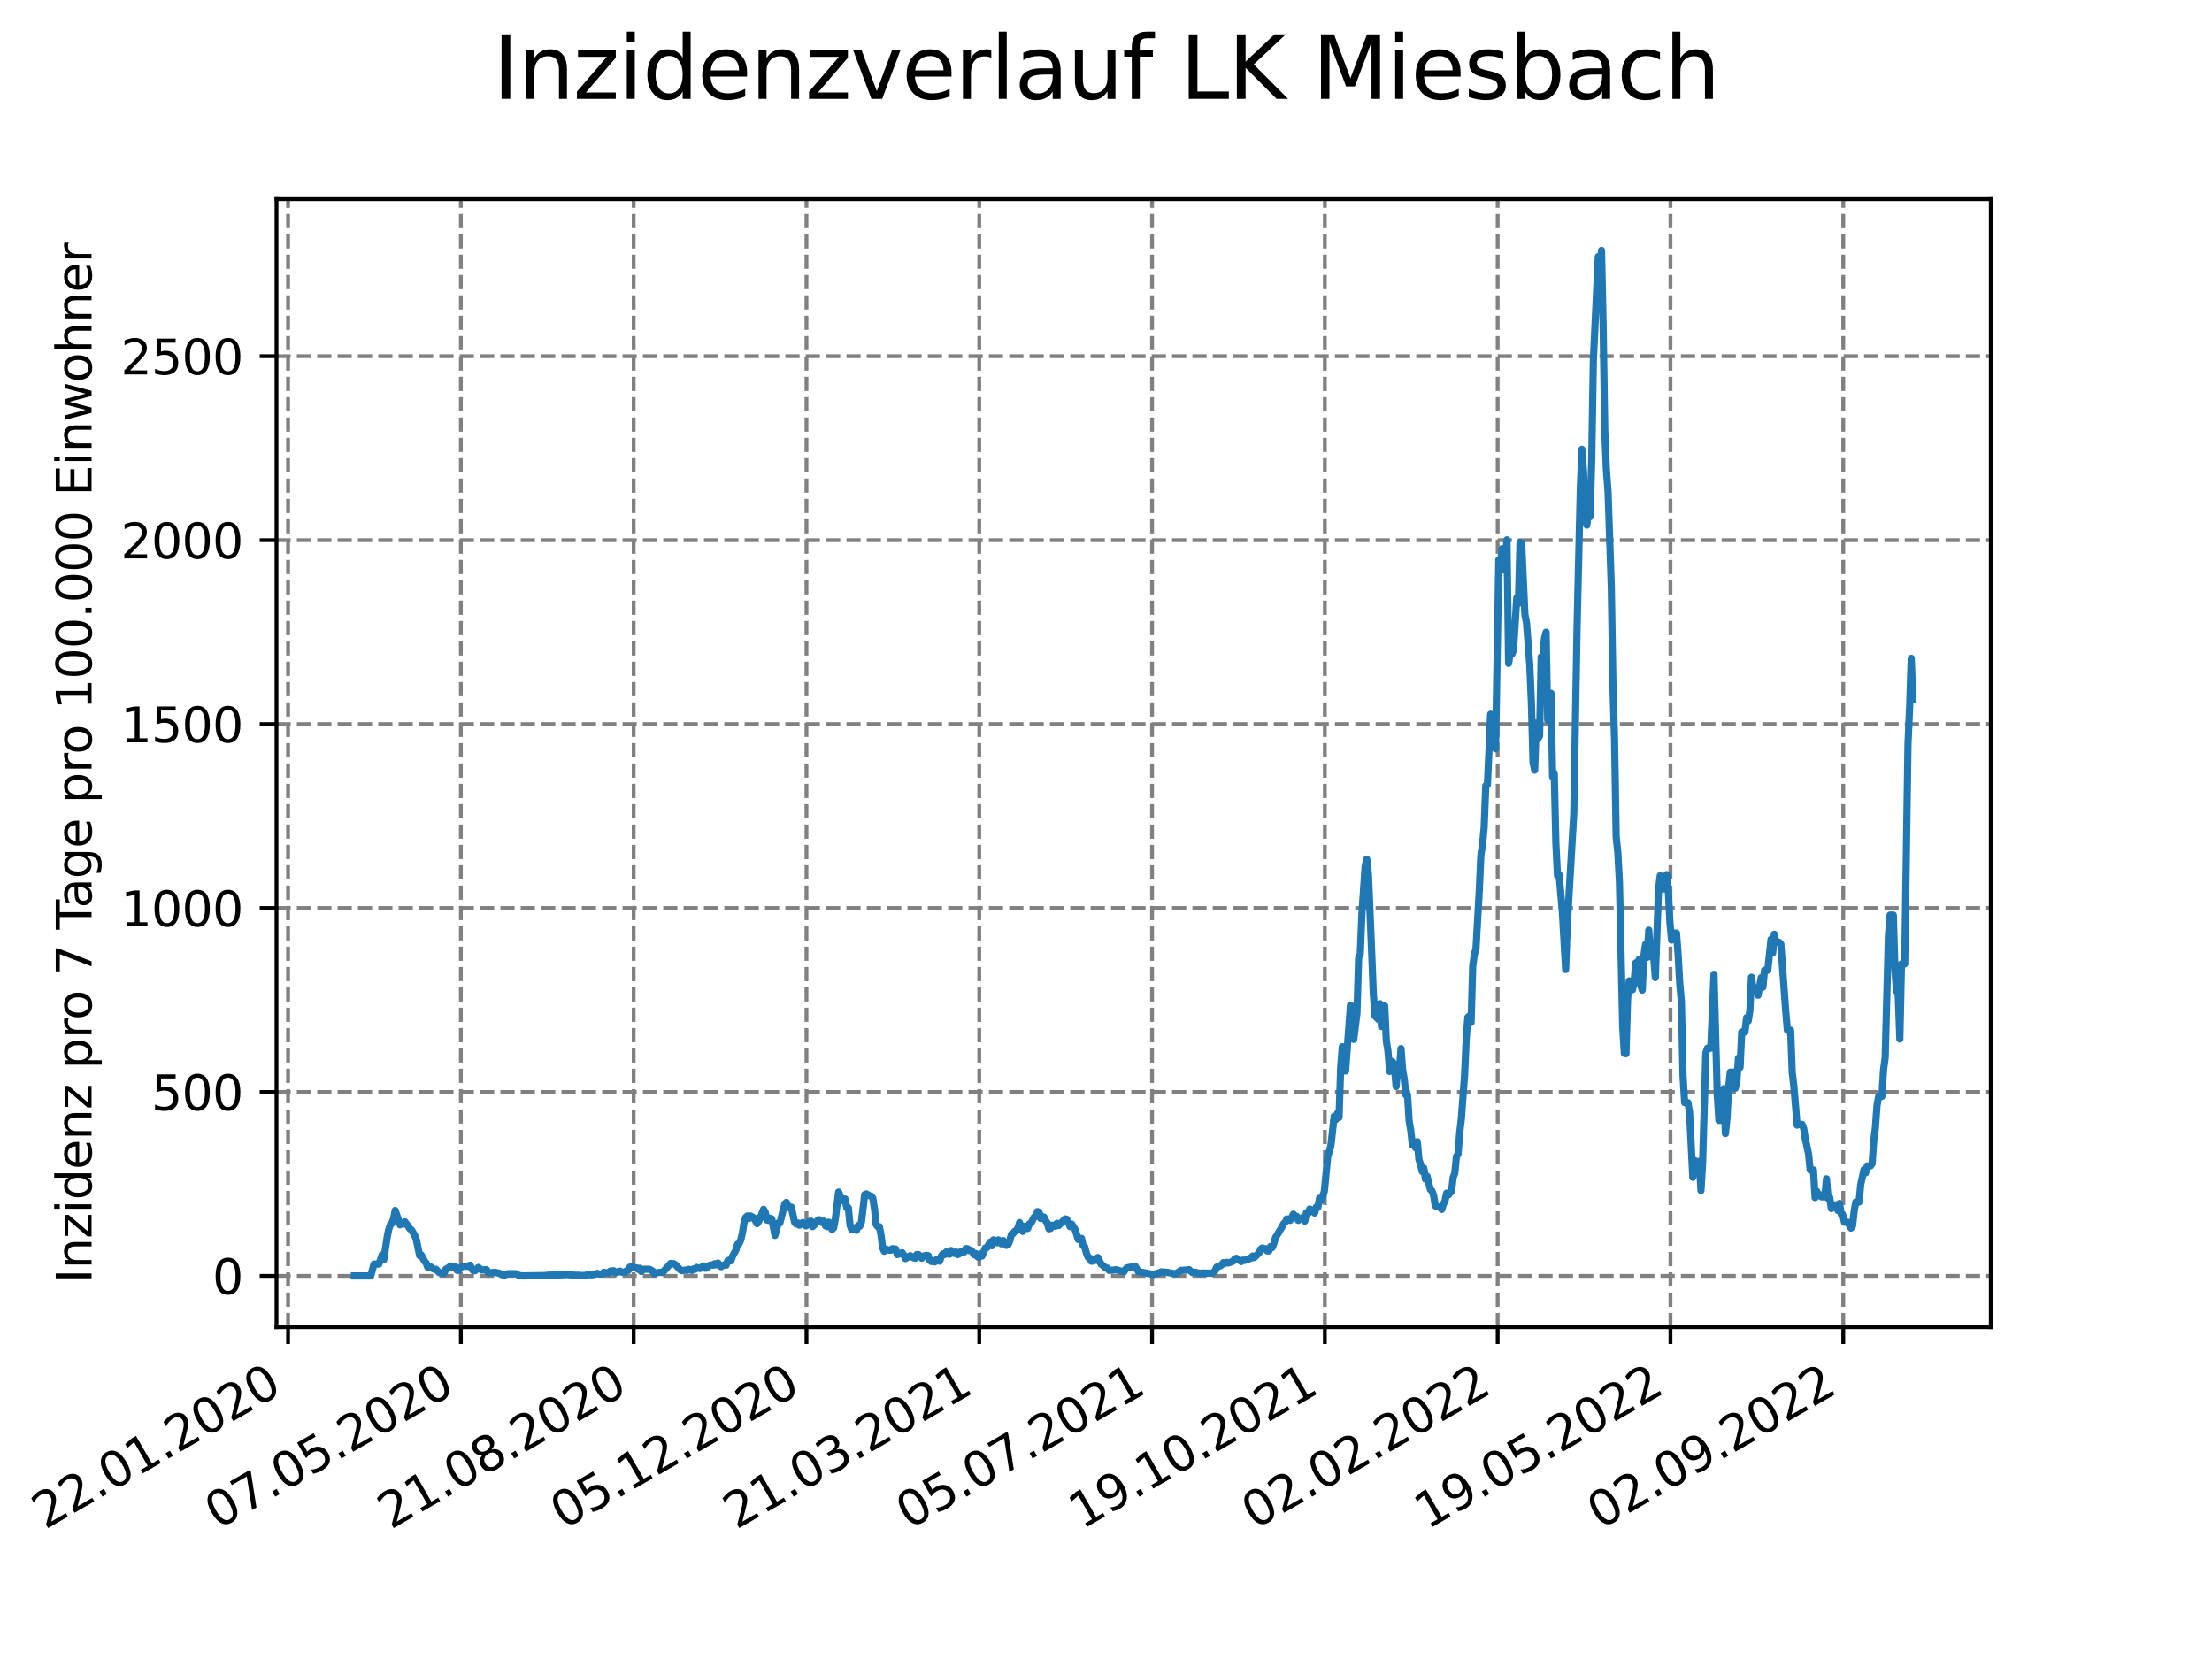 <?xml version="1.0" encoding="utf-8" standalone="no"?>
<!DOCTYPE svg PUBLIC "-//W3C//DTD SVG 1.1//EN"
  "http://www.w3.org/Graphics/SVG/1.1/DTD/svg11.dtd">
<svg xmlns:xlink="http://www.w3.org/1999/xlink" width="460.8pt" height="345.6pt" viewBox="0 0 460.8 345.6" xmlns="http://www.w3.org/2000/svg" version="1.1">
 <defs>
  <style type="text/css">*{stroke-linejoin: round; stroke-linecap: butt}</style>
 </defs>
 <g id="figure_1">
  <g id="patch_1">
   <path d="M 0 345.6 
L 460.8 345.6 
L 460.8 0 
L 0 0 
z
" style="fill: #ffffff"/>
  </g>
  <g id="axes_1">
   <g id="patch_2">
    <path d="M 57.6 276.48 
L 414.72 276.48 
L 414.72 41.472 
L 57.6 41.472 
z
" style="fill: #ffffff"/>
   </g>
   <g id="matplotlib.axis_1">
    <g id="xtick_1">
     <g id="line2d_1">
      <path d="M 60.008 276.48 
L 60.008 41.472 
" clip-path="url(#p2bbc68142f)" style="fill: none; stroke-dasharray: 2.96,1.28; stroke-dashoffset: 0; stroke: #808080; stroke-width: 0.8"/>
     </g>
     <g id="line2d_2">
      <defs>
       <path id="me12a184db9" d="M 0 0 
L 0 3.5 
" style="stroke: #000000; stroke-width: 0.8"/>
      </defs>
      <g>
       <use xlink:href="#me12a184db9" x="60.008" y="276.48" style="stroke: #000000; stroke-width: 0.8"/>
      </g>
     </g>
     <g id="text_1">
      <!-- 22.01.2020 -->
      <g transform="translate(9.383 318.689) rotate(-30) scale(0.1 -0.1)">
       <defs>
        <path id="DejaVuSans-32" d="M 1228 531 
L 3431 531 
L 3431 0 
L 469 0 
L 469 531 
Q 828 903 1448 1529 
Q 2069 2156 2228 2338 
Q 2531 2678 2651 2914 
Q 2772 3150 2772 3378 
Q 2772 3750 2511 3984 
Q 2250 4219 1831 4219 
Q 1534 4219 1204 4116 
Q 875 4013 500 3803 
L 500 4441 
Q 881 4594 1212 4672 
Q 1544 4750 1819 4750 
Q 2544 4750 2975 4387 
Q 3406 4025 3406 3419 
Q 3406 3131 3298 2873 
Q 3191 2616 2906 2266 
Q 2828 2175 2409 1742 
Q 1991 1309 1228 531 
z
" transform="scale(0.016)"/>
        <path id="DejaVuSans-2e" d="M 684 794 
L 1344 794 
L 1344 0 
L 684 0 
L 684 794 
z
" transform="scale(0.016)"/>
        <path id="DejaVuSans-30" d="M 2034 4250 
Q 1547 4250 1301 3770 
Q 1056 3291 1056 2328 
Q 1056 1369 1301 889 
Q 1547 409 2034 409 
Q 2525 409 2770 889 
Q 3016 1369 3016 2328 
Q 3016 3291 2770 3770 
Q 2525 4250 2034 4250 
z
M 2034 4750 
Q 2819 4750 3233 4129 
Q 3647 3509 3647 2328 
Q 3647 1150 3233 529 
Q 2819 -91 2034 -91 
Q 1250 -91 836 529 
Q 422 1150 422 2328 
Q 422 3509 836 4129 
Q 1250 4750 2034 4750 
z
" transform="scale(0.016)"/>
        <path id="DejaVuSans-31" d="M 794 531 
L 1825 531 
L 1825 4091 
L 703 3866 
L 703 4441 
L 1819 4666 
L 2450 4666 
L 2450 531 
L 3481 531 
L 3481 0 
L 794 0 
L 794 531 
z
" transform="scale(0.016)"/>
       </defs>
       <use xlink:href="#DejaVuSans-32"/>
       <use xlink:href="#DejaVuSans-32" x="63.623"/>
       <use xlink:href="#DejaVuSans-2e" x="127.246"/>
       <use xlink:href="#DejaVuSans-30" x="159.033"/>
       <use xlink:href="#DejaVuSans-31" x="222.656"/>
       <use xlink:href="#DejaVuSans-2e" x="286.279"/>
       <use xlink:href="#DejaVuSans-32" x="318.066"/>
       <use xlink:href="#DejaVuSans-30" x="381.689"/>
       <use xlink:href="#DejaVuSans-32" x="445.312"/>
       <use xlink:href="#DejaVuSans-30" x="508.936"/>
      </g>
     </g>
    </g>
    <g id="xtick_2">
     <g id="line2d_3">
      <path d="M 96.006 276.48 
L 96.006 41.472 
" clip-path="url(#p2bbc68142f)" style="fill: none; stroke-dasharray: 2.96,1.28; stroke-dashoffset: 0; stroke: #808080; stroke-width: 0.8"/>
     </g>
     <g id="line2d_4">
      <g>
       <use xlink:href="#me12a184db9" x="96.006" y="276.48" style="stroke: #000000; stroke-width: 0.8"/>
      </g>
     </g>
     <g id="text_2">
      <!-- 07.05.2020 -->
      <g transform="translate(45.38 318.689) rotate(-30) scale(0.1 -0.1)">
       <defs>
        <path id="DejaVuSans-37" d="M 525 4666 
L 3525 4666 
L 3525 4397 
L 1831 0 
L 1172 0 
L 2766 4134 
L 525 4134 
L 525 4666 
z
" transform="scale(0.016)"/>
        <path id="DejaVuSans-35" d="M 691 4666 
L 3169 4666 
L 3169 4134 
L 1269 4134 
L 1269 2991 
Q 1406 3038 1543 3061 
Q 1681 3084 1819 3084 
Q 2600 3084 3056 2656 
Q 3513 2228 3513 1497 
Q 3513 744 3044 326 
Q 2575 -91 1722 -91 
Q 1428 -91 1123 -41 
Q 819 9 494 109 
L 494 744 
Q 775 591 1075 516 
Q 1375 441 1709 441 
Q 2250 441 2565 725 
Q 2881 1009 2881 1497 
Q 2881 1984 2565 2268 
Q 2250 2553 1709 2553 
Q 1456 2553 1204 2497 
Q 953 2441 691 2322 
L 691 4666 
z
" transform="scale(0.016)"/>
       </defs>
       <use xlink:href="#DejaVuSans-30"/>
       <use xlink:href="#DejaVuSans-37" x="63.623"/>
       <use xlink:href="#DejaVuSans-2e" x="127.246"/>
       <use xlink:href="#DejaVuSans-30" x="159.033"/>
       <use xlink:href="#DejaVuSans-35" x="222.656"/>
       <use xlink:href="#DejaVuSans-2e" x="286.279"/>
       <use xlink:href="#DejaVuSans-32" x="318.066"/>
       <use xlink:href="#DejaVuSans-30" x="381.689"/>
       <use xlink:href="#DejaVuSans-32" x="445.312"/>
       <use xlink:href="#DejaVuSans-30" x="508.936"/>
      </g>
     </g>
    </g>
    <g id="xtick_3">
     <g id="line2d_5">
      <path d="M 132.003 276.48 
L 132.003 41.472 
" clip-path="url(#p2bbc68142f)" style="fill: none; stroke-dasharray: 2.96,1.28; stroke-dashoffset: 0; stroke: #808080; stroke-width: 0.8"/>
     </g>
     <g id="line2d_6">
      <g>
       <use xlink:href="#me12a184db9" x="132.003" y="276.48" style="stroke: #000000; stroke-width: 0.8"/>
      </g>
     </g>
     <g id="text_3">
      <!-- 21.08.2020 -->
      <g transform="translate(81.378 318.689) rotate(-30) scale(0.1 -0.1)">
       <defs>
        <path id="DejaVuSans-38" d="M 2034 2216 
Q 1584 2216 1326 1975 
Q 1069 1734 1069 1313 
Q 1069 891 1326 650 
Q 1584 409 2034 409 
Q 2484 409 2743 651 
Q 3003 894 3003 1313 
Q 3003 1734 2745 1975 
Q 2488 2216 2034 2216 
z
M 1403 2484 
Q 997 2584 770 2862 
Q 544 3141 544 3541 
Q 544 4100 942 4425 
Q 1341 4750 2034 4750 
Q 2731 4750 3128 4425 
Q 3525 4100 3525 3541 
Q 3525 3141 3298 2862 
Q 3072 2584 2669 2484 
Q 3125 2378 3379 2068 
Q 3634 1759 3634 1313 
Q 3634 634 3220 271 
Q 2806 -91 2034 -91 
Q 1263 -91 848 271 
Q 434 634 434 1313 
Q 434 1759 690 2068 
Q 947 2378 1403 2484 
z
M 1172 3481 
Q 1172 3119 1398 2916 
Q 1625 2713 2034 2713 
Q 2441 2713 2670 2916 
Q 2900 3119 2900 3481 
Q 2900 3844 2670 4047 
Q 2441 4250 2034 4250 
Q 1625 4250 1398 4047 
Q 1172 3844 1172 3481 
z
" transform="scale(0.016)"/>
       </defs>
       <use xlink:href="#DejaVuSans-32"/>
       <use xlink:href="#DejaVuSans-31" x="63.623"/>
       <use xlink:href="#DejaVuSans-2e" x="127.246"/>
       <use xlink:href="#DejaVuSans-30" x="159.033"/>
       <use xlink:href="#DejaVuSans-38" x="222.656"/>
       <use xlink:href="#DejaVuSans-2e" x="286.279"/>
       <use xlink:href="#DejaVuSans-32" x="318.066"/>
       <use xlink:href="#DejaVuSans-30" x="381.689"/>
       <use xlink:href="#DejaVuSans-32" x="445.312"/>
       <use xlink:href="#DejaVuSans-30" x="508.936"/>
      </g>
     </g>
    </g>
    <g id="xtick_4">
     <g id="line2d_7">
      <path d="M 168 276.48 
L 168 41.472 
" clip-path="url(#p2bbc68142f)" style="fill: none; stroke-dasharray: 2.96,1.28; stroke-dashoffset: 0; stroke: #808080; stroke-width: 0.8"/>
     </g>
     <g id="line2d_8">
      <g>
       <use xlink:href="#me12a184db9" x="168" y="276.48" style="stroke: #000000; stroke-width: 0.8"/>
      </g>
     </g>
     <g id="text_4">
      <!-- 05.12.2020 -->
      <g transform="translate(117.375 318.689) rotate(-30) scale(0.1 -0.1)">
       <use xlink:href="#DejaVuSans-30"/>
       <use xlink:href="#DejaVuSans-35" x="63.623"/>
       <use xlink:href="#DejaVuSans-2e" x="127.246"/>
       <use xlink:href="#DejaVuSans-31" x="159.033"/>
       <use xlink:href="#DejaVuSans-32" x="222.656"/>
       <use xlink:href="#DejaVuSans-2e" x="286.279"/>
       <use xlink:href="#DejaVuSans-32" x="318.066"/>
       <use xlink:href="#DejaVuSans-30" x="381.689"/>
       <use xlink:href="#DejaVuSans-32" x="445.312"/>
       <use xlink:href="#DejaVuSans-30" x="508.936"/>
      </g>
     </g>
    </g>
    <g id="xtick_5">
     <g id="line2d_9">
      <path d="M 203.997 276.48 
L 203.997 41.472 
" clip-path="url(#p2bbc68142f)" style="fill: none; stroke-dasharray: 2.96,1.28; stroke-dashoffset: 0; stroke: #808080; stroke-width: 0.8"/>
     </g>
     <g id="line2d_10">
      <g>
       <use xlink:href="#me12a184db9" x="203.997" y="276.48" style="stroke: #000000; stroke-width: 0.8"/>
      </g>
     </g>
     <g id="text_5">
      <!-- 21.03.2021 -->
      <g transform="translate(153.372 318.689) rotate(-30) scale(0.1 -0.1)">
       <defs>
        <path id="DejaVuSans-33" d="M 2597 2516 
Q 3050 2419 3304 2112 
Q 3559 1806 3559 1356 
Q 3559 666 3084 287 
Q 2609 -91 1734 -91 
Q 1441 -91 1130 -33 
Q 819 25 488 141 
L 488 750 
Q 750 597 1062 519 
Q 1375 441 1716 441 
Q 2309 441 2620 675 
Q 2931 909 2931 1356 
Q 2931 1769 2642 2001 
Q 2353 2234 1838 2234 
L 1294 2234 
L 1294 2753 
L 1863 2753 
Q 2328 2753 2575 2939 
Q 2822 3125 2822 3475 
Q 2822 3834 2567 4026 
Q 2313 4219 1838 4219 
Q 1578 4219 1281 4162 
Q 984 4106 628 3988 
L 628 4550 
Q 988 4650 1302 4700 
Q 1616 4750 1894 4750 
Q 2613 4750 3031 4423 
Q 3450 4097 3450 3541 
Q 3450 3153 3228 2886 
Q 3006 2619 2597 2516 
z
" transform="scale(0.016)"/>
       </defs>
       <use xlink:href="#DejaVuSans-32"/>
       <use xlink:href="#DejaVuSans-31" x="63.623"/>
       <use xlink:href="#DejaVuSans-2e" x="127.246"/>
       <use xlink:href="#DejaVuSans-30" x="159.033"/>
       <use xlink:href="#DejaVuSans-33" x="222.656"/>
       <use xlink:href="#DejaVuSans-2e" x="286.279"/>
       <use xlink:href="#DejaVuSans-32" x="318.066"/>
       <use xlink:href="#DejaVuSans-30" x="381.689"/>
       <use xlink:href="#DejaVuSans-32" x="445.312"/>
       <use xlink:href="#DejaVuSans-31" x="508.936"/>
      </g>
     </g>
    </g>
    <g id="xtick_6">
     <g id="line2d_11">
      <path d="M 239.995 276.48 
L 239.995 41.472 
" clip-path="url(#p2bbc68142f)" style="fill: none; stroke-dasharray: 2.96,1.28; stroke-dashoffset: 0; stroke: #808080; stroke-width: 0.8"/>
     </g>
     <g id="line2d_12">
      <g>
       <use xlink:href="#me12a184db9" x="239.995" y="276.48" style="stroke: #000000; stroke-width: 0.8"/>
      </g>
     </g>
     <g id="text_6">
      <!-- 05.07.2021 -->
      <g transform="translate(189.369 318.689) rotate(-30) scale(0.1 -0.1)">
       <use xlink:href="#DejaVuSans-30"/>
       <use xlink:href="#DejaVuSans-35" x="63.623"/>
       <use xlink:href="#DejaVuSans-2e" x="127.246"/>
       <use xlink:href="#DejaVuSans-30" x="159.033"/>
       <use xlink:href="#DejaVuSans-37" x="222.656"/>
       <use xlink:href="#DejaVuSans-2e" x="286.279"/>
       <use xlink:href="#DejaVuSans-32" x="318.066"/>
       <use xlink:href="#DejaVuSans-30" x="381.689"/>
       <use xlink:href="#DejaVuSans-32" x="445.312"/>
       <use xlink:href="#DejaVuSans-31" x="508.936"/>
      </g>
     </g>
    </g>
    <g id="xtick_7">
     <g id="line2d_13">
      <path d="M 275.992 276.48 
L 275.992 41.472 
" clip-path="url(#p2bbc68142f)" style="fill: none; stroke-dasharray: 2.96,1.28; stroke-dashoffset: 0; stroke: #808080; stroke-width: 0.8"/>
     </g>
     <g id="line2d_14">
      <g>
       <use xlink:href="#me12a184db9" x="275.992" y="276.48" style="stroke: #000000; stroke-width: 0.8"/>
      </g>
     </g>
     <g id="text_7">
      <!-- 19.10.2021 -->
      <g transform="translate(225.367 318.689) rotate(-30) scale(0.1 -0.1)">
       <defs>
        <path id="DejaVuSans-39" d="M 703 97 
L 703 672 
Q 941 559 1184 500 
Q 1428 441 1663 441 
Q 2288 441 2617 861 
Q 2947 1281 2994 2138 
Q 2813 1869 2534 1725 
Q 2256 1581 1919 1581 
Q 1219 1581 811 2004 
Q 403 2428 403 3163 
Q 403 3881 828 4315 
Q 1253 4750 1959 4750 
Q 2769 4750 3195 4129 
Q 3622 3509 3622 2328 
Q 3622 1225 3098 567 
Q 2575 -91 1691 -91 
Q 1453 -91 1209 -44 
Q 966 3 703 97 
z
M 1959 2075 
Q 2384 2075 2632 2365 
Q 2881 2656 2881 3163 
Q 2881 3666 2632 3958 
Q 2384 4250 1959 4250 
Q 1534 4250 1286 3958 
Q 1038 3666 1038 3163 
Q 1038 2656 1286 2365 
Q 1534 2075 1959 2075 
z
" transform="scale(0.016)"/>
       </defs>
       <use xlink:href="#DejaVuSans-31"/>
       <use xlink:href="#DejaVuSans-39" x="63.623"/>
       <use xlink:href="#DejaVuSans-2e" x="127.246"/>
       <use xlink:href="#DejaVuSans-31" x="159.033"/>
       <use xlink:href="#DejaVuSans-30" x="222.656"/>
       <use xlink:href="#DejaVuSans-2e" x="286.279"/>
       <use xlink:href="#DejaVuSans-32" x="318.066"/>
       <use xlink:href="#DejaVuSans-30" x="381.689"/>
       <use xlink:href="#DejaVuSans-32" x="445.312"/>
       <use xlink:href="#DejaVuSans-31" x="508.936"/>
      </g>
     </g>
    </g>
    <g id="xtick_8">
     <g id="line2d_15">
      <path d="M 311.989 276.48 
L 311.989 41.472 
" clip-path="url(#p2bbc68142f)" style="fill: none; stroke-dasharray: 2.96,1.28; stroke-dashoffset: 0; stroke: #808080; stroke-width: 0.8"/>
     </g>
     <g id="line2d_16">
      <g>
       <use xlink:href="#me12a184db9" x="311.989" y="276.48" style="stroke: #000000; stroke-width: 0.8"/>
      </g>
     </g>
     <g id="text_8">
      <!-- 02.02.2022 -->
      <g transform="translate(261.364 318.689) rotate(-30) scale(0.1 -0.1)">
       <use xlink:href="#DejaVuSans-30"/>
       <use xlink:href="#DejaVuSans-32" x="63.623"/>
       <use xlink:href="#DejaVuSans-2e" x="127.246"/>
       <use xlink:href="#DejaVuSans-30" x="159.033"/>
       <use xlink:href="#DejaVuSans-32" x="222.656"/>
       <use xlink:href="#DejaVuSans-2e" x="286.279"/>
       <use xlink:href="#DejaVuSans-32" x="318.066"/>
       <use xlink:href="#DejaVuSans-30" x="381.689"/>
       <use xlink:href="#DejaVuSans-32" x="445.312"/>
       <use xlink:href="#DejaVuSans-32" x="508.936"/>
      </g>
     </g>
    </g>
    <g id="xtick_9">
     <g id="line2d_17">
      <path d="M 347.986 276.48 
L 347.986 41.472 
" clip-path="url(#p2bbc68142f)" style="fill: none; stroke-dasharray: 2.96,1.28; stroke-dashoffset: 0; stroke: #808080; stroke-width: 0.8"/>
     </g>
     <g id="line2d_18">
      <g>
       <use xlink:href="#me12a184db9" x="347.986" y="276.48" style="stroke: #000000; stroke-width: 0.8"/>
      </g>
     </g>
     <g id="text_9">
      <!-- 19.05.2022 -->
      <g transform="translate(297.361 318.689) rotate(-30) scale(0.1 -0.1)">
       <use xlink:href="#DejaVuSans-31"/>
       <use xlink:href="#DejaVuSans-39" x="63.623"/>
       <use xlink:href="#DejaVuSans-2e" x="127.246"/>
       <use xlink:href="#DejaVuSans-30" x="159.033"/>
       <use xlink:href="#DejaVuSans-35" x="222.656"/>
       <use xlink:href="#DejaVuSans-2e" x="286.279"/>
       <use xlink:href="#DejaVuSans-32" x="318.066"/>
       <use xlink:href="#DejaVuSans-30" x="381.689"/>
       <use xlink:href="#DejaVuSans-32" x="445.312"/>
       <use xlink:href="#DejaVuSans-32" x="508.936"/>
      </g>
     </g>
    </g>
    <g id="xtick_10">
     <g id="line2d_19">
      <path d="M 383.984 276.48 
L 383.984 41.472 
" clip-path="url(#p2bbc68142f)" style="fill: none; stroke-dasharray: 2.96,1.28; stroke-dashoffset: 0; stroke: #808080; stroke-width: 0.8"/>
     </g>
     <g id="line2d_20">
      <g>
       <use xlink:href="#me12a184db9" x="383.984" y="276.48" style="stroke: #000000; stroke-width: 0.8"/>
      </g>
     </g>
     <g id="text_10">
      <!-- 02.09.2022 -->
      <g transform="translate(333.358 318.689) rotate(-30) scale(0.1 -0.1)">
       <use xlink:href="#DejaVuSans-30"/>
       <use xlink:href="#DejaVuSans-32" x="63.623"/>
       <use xlink:href="#DejaVuSans-2e" x="127.246"/>
       <use xlink:href="#DejaVuSans-30" x="159.033"/>
       <use xlink:href="#DejaVuSans-39" x="222.656"/>
       <use xlink:href="#DejaVuSans-2e" x="286.279"/>
       <use xlink:href="#DejaVuSans-32" x="318.066"/>
       <use xlink:href="#DejaVuSans-30" x="381.689"/>
       <use xlink:href="#DejaVuSans-32" x="445.312"/>
       <use xlink:href="#DejaVuSans-32" x="508.936"/>
      </g>
     </g>
    </g>
   </g>
   <g id="matplotlib.axis_2">
    <g id="ytick_1">
     <g id="line2d_21">
      <path d="M 57.6 265.798 
L 414.72 265.798 
" clip-path="url(#p2bbc68142f)" style="fill: none; stroke-dasharray: 2.96,1.28; stroke-dashoffset: 0; stroke: #808080; stroke-width: 0.8"/>
     </g>
     <g id="line2d_22">
      <defs>
       <path id="mdd12136888" d="M 0 0 
L -3.5 0 
" style="stroke: #000000; stroke-width: 0.8"/>
      </defs>
      <g>
       <use xlink:href="#mdd12136888" x="57.6" y="265.798" style="stroke: #000000; stroke-width: 0.8"/>
      </g>
     </g>
     <g id="text_11">
      <!-- 0 -->
      <g transform="translate(44.237 269.597) scale(0.1 -0.1)">
       <use xlink:href="#DejaVuSans-30"/>
      </g>
     </g>
    </g>
    <g id="ytick_2">
     <g id="line2d_23">
      <path d="M 57.6 227.479 
L 414.72 227.479 
" clip-path="url(#p2bbc68142f)" style="fill: none; stroke-dasharray: 2.96,1.28; stroke-dashoffset: 0; stroke: #808080; stroke-width: 0.8"/>
     </g>
     <g id="line2d_24">
      <g>
       <use xlink:href="#mdd12136888" x="57.6" y="227.479" style="stroke: #000000; stroke-width: 0.8"/>
      </g>
     </g>
     <g id="text_12">
      <!-- 500 -->
      <g transform="translate(31.512 231.278) scale(0.1 -0.1)">
       <use xlink:href="#DejaVuSans-35"/>
       <use xlink:href="#DejaVuSans-30" x="63.623"/>
       <use xlink:href="#DejaVuSans-30" x="127.246"/>
      </g>
     </g>
    </g>
    <g id="ytick_3">
     <g id="line2d_25">
      <path d="M 57.6 189.16 
L 414.72 189.16 
" clip-path="url(#p2bbc68142f)" style="fill: none; stroke-dasharray: 2.96,1.28; stroke-dashoffset: 0; stroke: #808080; stroke-width: 0.8"/>
     </g>
     <g id="line2d_26">
      <g>
       <use xlink:href="#mdd12136888" x="57.6" y="189.16" style="stroke: #000000; stroke-width: 0.8"/>
      </g>
     </g>
     <g id="text_13">
      <!-- 1000 -->
      <g transform="translate(25.15 192.96) scale(0.1 -0.1)">
       <use xlink:href="#DejaVuSans-31"/>
       <use xlink:href="#DejaVuSans-30" x="63.623"/>
       <use xlink:href="#DejaVuSans-30" x="127.246"/>
       <use xlink:href="#DejaVuSans-30" x="190.869"/>
      </g>
     </g>
    </g>
    <g id="ytick_4">
     <g id="line2d_27">
      <path d="M 57.6 150.842 
L 414.72 150.842 
" clip-path="url(#p2bbc68142f)" style="fill: none; stroke-dasharray: 2.96,1.28; stroke-dashoffset: 0; stroke: #808080; stroke-width: 0.8"/>
     </g>
     <g id="line2d_28">
      <g>
       <use xlink:href="#mdd12136888" x="57.6" y="150.842" style="stroke: #000000; stroke-width: 0.8"/>
      </g>
     </g>
     <g id="text_14">
      <!-- 1500 -->
      <g transform="translate(25.15 154.641) scale(0.1 -0.1)">
       <use xlink:href="#DejaVuSans-31"/>
       <use xlink:href="#DejaVuSans-35" x="63.623"/>
       <use xlink:href="#DejaVuSans-30" x="127.246"/>
       <use xlink:href="#DejaVuSans-30" x="190.869"/>
      </g>
     </g>
    </g>
    <g id="ytick_5">
     <g id="line2d_29">
      <path d="M 57.6 112.523 
L 414.72 112.523 
" clip-path="url(#p2bbc68142f)" style="fill: none; stroke-dasharray: 2.96,1.28; stroke-dashoffset: 0; stroke: #808080; stroke-width: 0.8"/>
     </g>
     <g id="line2d_30">
      <g>
       <use xlink:href="#mdd12136888" x="57.6" y="112.523" style="stroke: #000000; stroke-width: 0.8"/>
      </g>
     </g>
     <g id="text_15">
      <!-- 2000 -->
      <g transform="translate(25.15 116.322) scale(0.1 -0.1)">
       <use xlink:href="#DejaVuSans-32"/>
       <use xlink:href="#DejaVuSans-30" x="63.623"/>
       <use xlink:href="#DejaVuSans-30" x="127.246"/>
       <use xlink:href="#DejaVuSans-30" x="190.869"/>
      </g>
     </g>
    </g>
    <g id="ytick_6">
     <g id="line2d_31">
      <path d="M 57.6 74.204 
L 414.72 74.204 
" clip-path="url(#p2bbc68142f)" style="fill: none; stroke-dasharray: 2.96,1.28; stroke-dashoffset: 0; stroke: #808080; stroke-width: 0.8"/>
     </g>
     <g id="line2d_32">
      <g>
       <use xlink:href="#mdd12136888" x="57.6" y="74.204" style="stroke: #000000; stroke-width: 0.8"/>
      </g>
     </g>
     <g id="text_16">
      <!-- 2500 -->
      <g transform="translate(25.15 78.004) scale(0.1 -0.1)">
       <use xlink:href="#DejaVuSans-32"/>
       <use xlink:href="#DejaVuSans-35" x="63.623"/>
       <use xlink:href="#DejaVuSans-30" x="127.246"/>
       <use xlink:href="#DejaVuSans-30" x="190.869"/>
      </g>
     </g>
    </g>
    <g id="text_17">
     <!-- Inzidenz pro 7 Tage pro 100.000 Einwohner -->
     <g transform="translate(19.07 267.301) rotate(-90) scale(0.1 -0.1)">
      <defs>
       <path id="DejaVuSans-49" d="M 628 4666 
L 1259 4666 
L 1259 0 
L 628 0 
L 628 4666 
z
" transform="scale(0.016)"/>
       <path id="DejaVuSans-6e" d="M 3513 2113 
L 3513 0 
L 2938 0 
L 2938 2094 
Q 2938 2591 2744 2837 
Q 2550 3084 2163 3084 
Q 1697 3084 1428 2787 
Q 1159 2491 1159 1978 
L 1159 0 
L 581 0 
L 581 3500 
L 1159 3500 
L 1159 2956 
Q 1366 3272 1645 3428 
Q 1925 3584 2291 3584 
Q 2894 3584 3203 3211 
Q 3513 2838 3513 2113 
z
" transform="scale(0.016)"/>
       <path id="DejaVuSans-7a" d="M 353 3500 
L 3084 3500 
L 3084 2975 
L 922 459 
L 3084 459 
L 3084 0 
L 275 0 
L 275 525 
L 2438 3041 
L 353 3041 
L 353 3500 
z
" transform="scale(0.016)"/>
       <path id="DejaVuSans-69" d="M 603 3500 
L 1178 3500 
L 1178 0 
L 603 0 
L 603 3500 
z
M 603 4863 
L 1178 4863 
L 1178 4134 
L 603 4134 
L 603 4863 
z
" transform="scale(0.016)"/>
       <path id="DejaVuSans-64" d="M 2906 2969 
L 2906 4863 
L 3481 4863 
L 3481 0 
L 2906 0 
L 2906 525 
Q 2725 213 2448 61 
Q 2172 -91 1784 -91 
Q 1150 -91 751 415 
Q 353 922 353 1747 
Q 353 2572 751 3078 
Q 1150 3584 1784 3584 
Q 2172 3584 2448 3432 
Q 2725 3281 2906 2969 
z
M 947 1747 
Q 947 1113 1208 752 
Q 1469 391 1925 391 
Q 2381 391 2643 752 
Q 2906 1113 2906 1747 
Q 2906 2381 2643 2742 
Q 2381 3103 1925 3103 
Q 1469 3103 1208 2742 
Q 947 2381 947 1747 
z
" transform="scale(0.016)"/>
       <path id="DejaVuSans-65" d="M 3597 1894 
L 3597 1613 
L 953 1613 
Q 991 1019 1311 708 
Q 1631 397 2203 397 
Q 2534 397 2845 478 
Q 3156 559 3463 722 
L 3463 178 
Q 3153 47 2828 -22 
Q 2503 -91 2169 -91 
Q 1331 -91 842 396 
Q 353 884 353 1716 
Q 353 2575 817 3079 
Q 1281 3584 2069 3584 
Q 2775 3584 3186 3129 
Q 3597 2675 3597 1894 
z
M 3022 2063 
Q 3016 2534 2758 2815 
Q 2500 3097 2075 3097 
Q 1594 3097 1305 2825 
Q 1016 2553 972 2059 
L 3022 2063 
z
" transform="scale(0.016)"/>
       <path id="DejaVuSans-20" transform="scale(0.016)"/>
       <path id="DejaVuSans-70" d="M 1159 525 
L 1159 -1331 
L 581 -1331 
L 581 3500 
L 1159 3500 
L 1159 2969 
Q 1341 3281 1617 3432 
Q 1894 3584 2278 3584 
Q 2916 3584 3314 3078 
Q 3713 2572 3713 1747 
Q 3713 922 3314 415 
Q 2916 -91 2278 -91 
Q 1894 -91 1617 61 
Q 1341 213 1159 525 
z
M 3116 1747 
Q 3116 2381 2855 2742 
Q 2594 3103 2138 3103 
Q 1681 3103 1420 2742 
Q 1159 2381 1159 1747 
Q 1159 1113 1420 752 
Q 1681 391 2138 391 
Q 2594 391 2855 752 
Q 3116 1113 3116 1747 
z
" transform="scale(0.016)"/>
       <path id="DejaVuSans-72" d="M 2631 2963 
Q 2534 3019 2420 3045 
Q 2306 3072 2169 3072 
Q 1681 3072 1420 2755 
Q 1159 2438 1159 1844 
L 1159 0 
L 581 0 
L 581 3500 
L 1159 3500 
L 1159 2956 
Q 1341 3275 1631 3429 
Q 1922 3584 2338 3584 
Q 2397 3584 2469 3576 
Q 2541 3569 2628 3553 
L 2631 2963 
z
" transform="scale(0.016)"/>
       <path id="DejaVuSans-6f" d="M 1959 3097 
Q 1497 3097 1228 2736 
Q 959 2375 959 1747 
Q 959 1119 1226 758 
Q 1494 397 1959 397 
Q 2419 397 2687 759 
Q 2956 1122 2956 1747 
Q 2956 2369 2687 2733 
Q 2419 3097 1959 3097 
z
M 1959 3584 
Q 2709 3584 3137 3096 
Q 3566 2609 3566 1747 
Q 3566 888 3137 398 
Q 2709 -91 1959 -91 
Q 1206 -91 779 398 
Q 353 888 353 1747 
Q 353 2609 779 3096 
Q 1206 3584 1959 3584 
z
" transform="scale(0.016)"/>
       <path id="DejaVuSans-54" d="M -19 4666 
L 3928 4666 
L 3928 4134 
L 2272 4134 
L 2272 0 
L 1638 0 
L 1638 4134 
L -19 4134 
L -19 4666 
z
" transform="scale(0.016)"/>
       <path id="DejaVuSans-61" d="M 2194 1759 
Q 1497 1759 1228 1600 
Q 959 1441 959 1056 
Q 959 750 1161 570 
Q 1363 391 1709 391 
Q 2188 391 2477 730 
Q 2766 1069 2766 1631 
L 2766 1759 
L 2194 1759 
z
M 3341 1997 
L 3341 0 
L 2766 0 
L 2766 531 
Q 2569 213 2275 61 
Q 1981 -91 1556 -91 
Q 1019 -91 701 211 
Q 384 513 384 1019 
Q 384 1609 779 1909 
Q 1175 2209 1959 2209 
L 2766 2209 
L 2766 2266 
Q 2766 2663 2505 2880 
Q 2244 3097 1772 3097 
Q 1472 3097 1187 3025 
Q 903 2953 641 2809 
L 641 3341 
Q 956 3463 1253 3523 
Q 1550 3584 1831 3584 
Q 2591 3584 2966 3190 
Q 3341 2797 3341 1997 
z
" transform="scale(0.016)"/>
       <path id="DejaVuSans-67" d="M 2906 1791 
Q 2906 2416 2648 2759 
Q 2391 3103 1925 3103 
Q 1463 3103 1205 2759 
Q 947 2416 947 1791 
Q 947 1169 1205 825 
Q 1463 481 1925 481 
Q 2391 481 2648 825 
Q 2906 1169 2906 1791 
z
M 3481 434 
Q 3481 -459 3084 -895 
Q 2688 -1331 1869 -1331 
Q 1566 -1331 1297 -1286 
Q 1028 -1241 775 -1147 
L 775 -588 
Q 1028 -725 1275 -790 
Q 1522 -856 1778 -856 
Q 2344 -856 2625 -561 
Q 2906 -266 2906 331 
L 2906 616 
Q 2728 306 2450 153 
Q 2172 0 1784 0 
Q 1141 0 747 490 
Q 353 981 353 1791 
Q 353 2603 747 3093 
Q 1141 3584 1784 3584 
Q 2172 3584 2450 3431 
Q 2728 3278 2906 2969 
L 2906 3500 
L 3481 3500 
L 3481 434 
z
" transform="scale(0.016)"/>
       <path id="DejaVuSans-45" d="M 628 4666 
L 3578 4666 
L 3578 4134 
L 1259 4134 
L 1259 2753 
L 3481 2753 
L 3481 2222 
L 1259 2222 
L 1259 531 
L 3634 531 
L 3634 0 
L 628 0 
L 628 4666 
z
" transform="scale(0.016)"/>
       <path id="DejaVuSans-77" d="M 269 3500 
L 844 3500 
L 1563 769 
L 2278 3500 
L 2956 3500 
L 3675 769 
L 4391 3500 
L 4966 3500 
L 4050 0 
L 3372 0 
L 2619 2869 
L 1863 0 
L 1184 0 
L 269 3500 
z
" transform="scale(0.016)"/>
       <path id="DejaVuSans-68" d="M 3513 2113 
L 3513 0 
L 2938 0 
L 2938 2094 
Q 2938 2591 2744 2837 
Q 2550 3084 2163 3084 
Q 1697 3084 1428 2787 
Q 1159 2491 1159 1978 
L 1159 0 
L 581 0 
L 581 4863 
L 1159 4863 
L 1159 2956 
Q 1366 3272 1645 3428 
Q 1925 3584 2291 3584 
Q 2894 3584 3203 3211 
Q 3513 2838 3513 2113 
z
" transform="scale(0.016)"/>
      </defs>
      <use xlink:href="#DejaVuSans-49"/>
      <use xlink:href="#DejaVuSans-6e" x="29.492"/>
      <use xlink:href="#DejaVuSans-7a" x="92.871"/>
      <use xlink:href="#DejaVuSans-69" x="145.361"/>
      <use xlink:href="#DejaVuSans-64" x="173.145"/>
      <use xlink:href="#DejaVuSans-65" x="236.621"/>
      <use xlink:href="#DejaVuSans-6e" x="298.145"/>
      <use xlink:href="#DejaVuSans-7a" x="361.523"/>
      <use xlink:href="#DejaVuSans-20" x="414.014"/>
      <use xlink:href="#DejaVuSans-70" x="445.801"/>
      <use xlink:href="#DejaVuSans-72" x="509.277"/>
      <use xlink:href="#DejaVuSans-6f" x="548.141"/>
      <use xlink:href="#DejaVuSans-20" x="609.322"/>
      <use xlink:href="#DejaVuSans-37" x="641.109"/>
      <use xlink:href="#DejaVuSans-20" x="704.732"/>
      <use xlink:href="#DejaVuSans-54" x="736.52"/>
      <use xlink:href="#DejaVuSans-61" x="781.104"/>
      <use xlink:href="#DejaVuSans-67" x="842.383"/>
      <use xlink:href="#DejaVuSans-65" x="905.859"/>
      <use xlink:href="#DejaVuSans-20" x="967.383"/>
      <use xlink:href="#DejaVuSans-70" x="999.17"/>
      <use xlink:href="#DejaVuSans-72" x="1062.646"/>
      <use xlink:href="#DejaVuSans-6f" x="1101.51"/>
      <use xlink:href="#DejaVuSans-20" x="1162.691"/>
      <use xlink:href="#DejaVuSans-31" x="1194.479"/>
      <use xlink:href="#DejaVuSans-30" x="1258.102"/>
      <use xlink:href="#DejaVuSans-30" x="1321.725"/>
      <use xlink:href="#DejaVuSans-2e" x="1385.348"/>
      <use xlink:href="#DejaVuSans-30" x="1417.135"/>
      <use xlink:href="#DejaVuSans-30" x="1480.758"/>
      <use xlink:href="#DejaVuSans-30" x="1544.381"/>
      <use xlink:href="#DejaVuSans-20" x="1608.004"/>
      <use xlink:href="#DejaVuSans-45" x="1639.791"/>
      <use xlink:href="#DejaVuSans-69" x="1702.975"/>
      <use xlink:href="#DejaVuSans-6e" x="1730.758"/>
      <use xlink:href="#DejaVuSans-77" x="1794.137"/>
      <use xlink:href="#DejaVuSans-6f" x="1875.924"/>
      <use xlink:href="#DejaVuSans-68" x="1937.105"/>
      <use xlink:href="#DejaVuSans-6e" x="2000.484"/>
      <use xlink:href="#DejaVuSans-65" x="2063.863"/>
      <use xlink:href="#DejaVuSans-72" x="2125.387"/>
     </g>
    </g>
   </g>
   <g id="line2d_33">
    <path d="M 73.833 265.798 
L 77.229 265.798 
L 77.908 263.346 
L 78.927 263.346 
L 79.606 261.43 
L 79.945 262.426 
L 80.625 257.905 
L 80.964 256.142 
L 81.304 255.146 
L 81.643 254.84 
L 81.983 253.92 
L 82.323 252.158 
L 83.341 255.146 
L 83.681 254.84 
L 84.021 254.993 
L 84.36 254.533 
L 85.039 255.453 
L 85.379 255.989 
L 85.719 256.219 
L 86.398 257.369 
L 86.737 258.288 
L 87.417 261.583 
L 87.756 261.43 
L 88.435 262.733 
L 88.775 263.116 
L 89.115 264.035 
L 89.454 263.882 
L 89.794 263.959 
L 90.133 264.265 
L 90.473 264.418 
L 90.813 264.418 
L 91.492 265.108 
L 91.831 265.185 
L 92.171 265.108 
L 92.511 265.261 
L 92.85 264.418 
L 93.529 264.035 
L 93.869 263.729 
L 94.209 263.959 
L 94.888 263.882 
L 95.227 264.648 
L 95.567 264.648 
L 95.907 264.112 
L 96.246 263.882 
L 96.925 263.729 
L 97.265 263.805 
L 97.944 263.576 
L 98.284 264.342 
L 98.623 264.725 
L 98.963 264.725 
L 99.642 264.035 
L 100.321 264.572 
L 101.34 264.495 
L 101.68 265.108 
L 102.019 265.185 
L 103.038 265.032 
L 104.057 265.261 
L 104.396 265.491 
L 105.076 265.645 
L 105.755 265.338 
L 107.453 265.338 
L 108.132 265.721 
L 108.811 265.798 
L 113.566 265.721 
L 114.245 265.645 
L 117.301 265.568 
L 117.98 265.491 
L 118.66 265.568 
L 119.678 265.645 
L 120.018 265.721 
L 120.357 265.645 
L 121.037 265.721 
L 122.055 265.721 
L 122.395 265.491 
L 123.074 265.568 
L 123.414 265.568 
L 123.753 265.415 
L 124.093 265.415 
L 124.433 265.261 
L 124.772 265.415 
L 125.451 265.415 
L 125.791 265.032 
L 126.131 265.185 
L 126.47 265.108 
L 126.81 265.185 
L 127.149 264.802 
L 127.829 264.725 
L 128.168 265.108 
L 128.508 265.108 
L 128.847 264.878 
L 129.187 264.802 
L 129.527 265.032 
L 130.206 265.032 
L 130.545 264.725 
L 130.885 264.648 
L 131.225 263.959 
L 131.564 263.882 
L 131.904 264.112 
L 132.583 264.112 
L 132.923 264.418 
L 133.262 264.189 
L 133.602 264.878 
L 133.941 264.418 
L 135.3 264.418 
L 135.979 264.802 
L 136.319 265.338 
L 136.998 265.108 
L 137.677 265.032 
L 138.017 265.108 
L 139.715 263.192 
L 140.394 263.269 
L 140.733 263.499 
L 141.752 264.572 
L 142.092 264.725 
L 142.771 264.572 
L 143.11 264.648 
L 143.45 264.418 
L 144.129 264.648 
L 144.469 264.342 
L 144.808 264.418 
L 145.148 264.035 
L 145.827 264.265 
L 146.506 263.729 
L 146.846 264.189 
L 147.186 264.189 
L 147.865 263.576 
L 148.204 263.499 
L 148.544 263.576 
L 148.884 263.269 
L 149.223 263.499 
L 149.563 263.116 
L 149.902 263.652 
L 150.242 263.882 
L 150.582 263.576 
L 150.921 263.499 
L 151.261 263.576 
L 151.6 262.656 
L 151.94 262.503 
L 152.28 262.656 
L 152.619 261.66 
L 153.298 260.434 
L 153.638 259.208 
L 153.978 259.054 
L 154.317 258.288 
L 154.657 256.832 
L 154.996 254.687 
L 155.336 253.614 
L 155.676 253.307 
L 156.015 253.844 
L 156.355 253.307 
L 157.034 253.69 
L 157.713 254.916 
L 158.053 254.457 
L 159.072 251.928 
L 159.411 252.541 
L 159.751 254.15 
L 160.09 254.227 
L 160.43 253.767 
L 160.77 253.92 
L 161.449 257.369 
L 162.128 254.763 
L 162.467 254.763 
L 163.486 250.778 
L 163.826 250.472 
L 164.165 251.238 
L 164.505 251.621 
L 164.845 251.468 
L 165.524 254.61 
L 165.863 254.993 
L 166.203 254.763 
L 166.543 255.223 
L 167.222 254.687 
L 167.901 255.376 
L 168.241 255.146 
L 168.58 254.457 
L 168.92 254.38 
L 169.259 255.529 
L 169.599 255.223 
L 170.278 254.303 
L 170.618 254.073 
L 170.957 254.303 
L 171.297 254.687 
L 171.637 254.38 
L 171.976 255.376 
L 172.316 255.529 
L 172.655 254.61 
L 173.335 256.142 
L 173.674 255.759 
L 174.014 253.92 
L 174.693 248.326 
L 175.372 250.089 
L 175.712 249.782 
L 176.051 249.782 
L 176.391 251.621 
L 176.731 251.621 
L 177.07 255.223 
L 177.41 256.142 
L 177.749 255.759 
L 178.089 255.836 
L 178.429 256.296 
L 178.768 255.3 
L 179.108 255.453 
L 179.447 254.61 
L 180.127 248.863 
L 180.466 248.709 
L 181.145 249.093 
L 181.485 249.169 
L 181.825 249.629 
L 182.164 251.775 
L 182.504 255.07 
L 182.843 255.529 
L 183.183 255.529 
L 183.522 257.215 
L 183.862 259.897 
L 184.202 260.664 
L 184.541 260.204 
L 185.22 260.434 
L 185.56 260.434 
L 185.9 260.127 
L 186.579 260.204 
L 186.918 261.353 
L 187.598 261.123 
L 187.937 260.97 
L 188.277 261.43 
L 188.616 262.196 
L 189.635 261.583 
L 190.314 262.043 
L 190.654 262.12 
L 190.994 261.353 
L 191.333 261.353 
L 192.012 262.12 
L 192.352 261.66 
L 193.031 261.507 
L 193.371 261.583 
L 193.71 262.579 
L 194.05 262.809 
L 194.39 262.656 
L 194.729 262.886 
L 195.069 262.426 
L 195.408 262.349 
L 195.748 262.733 
L 196.088 261.66 
L 196.427 261.2 
L 196.767 261.353 
L 197.106 260.817 
L 197.446 261.2 
L 197.786 261.277 
L 198.125 260.51 
L 198.465 260.97 
L 198.804 261.123 
L 199.144 260.817 
L 199.484 261.353 
L 199.823 261.2 
L 200.163 260.74 
L 200.842 260.817 
L 201.182 260.127 
L 201.521 260.127 
L 201.861 260.51 
L 202.2 260.434 
L 202.54 260.74 
L 202.88 261.353 
L 203.219 261.123 
L 203.559 261.736 
L 203.898 261.966 
L 204.238 261.2 
L 204.577 261.66 
L 205.257 259.974 
L 205.596 259.897 
L 206.275 258.748 
L 206.615 259.514 
L 206.955 258.288 
L 207.294 258.748 
L 207.634 258.901 
L 207.973 258.288 
L 208.313 258.901 
L 208.653 259.131 
L 208.992 258.441 
L 209.332 259.131 
L 209.671 259.438 
L 210.011 259.284 
L 210.351 258.518 
L 210.69 257.139 
L 211.03 256.985 
L 211.369 256.526 
L 211.709 256.372 
L 212.049 255.836 
L 212.388 254.687 
L 213.067 256.526 
L 213.407 255.453 
L 214.086 255.913 
L 214.426 254.993 
L 214.765 254.84 
L 215.445 253.537 
L 215.784 253.384 
L 216.124 252.388 
L 216.463 252.541 
L 216.803 253.844 
L 217.143 253.46 
L 217.482 253.537 
L 217.822 254.303 
L 218.161 254.763 
L 218.501 255.989 
L 218.841 255.913 
L 219.18 255.223 
L 219.859 255.453 
L 220.199 254.84 
L 220.539 255.3 
L 221.897 253.92 
L 222.237 253.997 
L 222.916 255.529 
L 223.255 254.993 
L 223.935 256.066 
L 224.614 258.211 
L 225.293 257.982 
L 225.632 259.514 
L 225.972 259.744 
L 226.312 261.047 
L 226.651 261.89 
L 226.991 262.043 
L 227.33 262.733 
L 227.67 262.733 
L 228.01 262.426 
L 228.349 262.579 
L 228.689 261.966 
L 229.368 263.346 
L 229.708 263.576 
L 230.387 264.189 
L 230.726 264.189 
L 231.066 264.648 
L 232.085 264.572 
L 232.424 264.495 
L 234.122 264.955 
L 234.462 264.418 
L 234.802 264.112 
L 236.5 263.805 
L 237.179 264.955 
L 237.858 265.032 
L 240.235 265.491 
L 241.594 265.108 
L 241.933 264.955 
L 242.952 265.032 
L 244.65 265.338 
L 244.99 265.338 
L 246.008 264.648 
L 247.367 264.572 
L 247.706 264.495 
L 248.385 265.108 
L 249.065 265.032 
L 249.404 265.185 
L 249.744 265.185 
L 250.083 265.338 
L 250.423 265.185 
L 252.461 265.261 
L 253.14 264.725 
L 253.479 263.959 
L 254.159 263.729 
L 254.498 263.499 
L 254.838 263.039 
L 255.177 263.192 
L 255.517 262.963 
L 255.857 263.116 
L 256.536 262.886 
L 256.875 262.733 
L 257.215 262.273 
L 257.555 262.12 
L 258.573 262.809 
L 258.913 262.503 
L 259.253 262.579 
L 259.592 262.426 
L 259.932 262.426 
L 260.271 262.12 
L 260.611 262.12 
L 260.951 261.66 
L 261.29 261.966 
L 262.309 260.97 
L 262.649 260.204 
L 262.988 259.974 
L 263.328 260.204 
L 263.667 260.127 
L 264.007 260.587 
L 264.347 260.587 
L 264.686 259.667 
L 265.026 259.897 
L 265.365 259.054 
L 265.705 257.828 
L 267.063 255.606 
L 267.403 254.916 
L 267.743 254.61 
L 268.082 253.92 
L 268.422 254.15 
L 268.761 254.227 
L 269.44 252.924 
L 269.78 253.384 
L 270.12 253.384 
L 270.459 254.227 
L 270.799 253.92 
L 271.138 253.92 
L 271.478 253.537 
L 271.818 254.38 
L 272.157 252.618 
L 272.497 252.771 
L 272.836 251.851 
L 273.176 252.388 
L 273.516 252.081 
L 273.855 252.694 
L 274.195 251.468 
L 274.534 251.545 
L 274.874 249.629 
L 275.214 250.089 
L 275.553 249.246 
L 275.893 248.096 
L 276.572 241.046 
L 277.251 238.671 
L 277.93 232.541 
L 278.27 233.23 
L 278.61 231.927 
L 278.949 232.77 
L 279.289 222.349 
L 279.628 218.058 
L 280.308 223.115 
L 281.326 209.398 
L 281.666 211.161 
L 282.006 216.525 
L 282.685 211.008 
L 283.024 199.513 
L 283.364 198.823 
L 283.704 190.471 
L 284.383 180.509 
L 284.722 178.976 
L 285.062 182.042 
L 285.741 198.287 
L 286.081 206.87 
L 286.42 211.621 
L 287.1 212.31 
L 287.439 209.092 
L 287.779 213.843 
L 288.458 209.552 
L 288.798 216.831 
L 289.137 218.977 
L 289.477 223.192 
L 289.816 221.046 
L 290.156 221.276 
L 290.495 222.425 
L 290.835 226.334 
L 291.175 222.425 
L 291.514 223.038 
L 291.854 218.441 
L 292.193 222.885 
L 292.533 224.801 
L 292.873 228.096 
L 293.212 228.096 
L 293.552 233.537 
L 293.891 235.529 
L 294.231 238.518 
L 294.571 238.211 
L 294.91 239.131 
L 295.25 237.828 
L 295.589 241.583 
L 295.929 242.502 
L 296.269 244.035 
L 296.608 243.345 
L 296.948 245.644 
L 297.287 245.031 
L 297.967 247.79 
L 298.306 248.096 
L 298.646 249.016 
L 298.985 251.162 
L 299.325 251.391 
L 300.004 251.468 
L 300.344 251.928 
L 300.683 250.855 
L 301.023 250.165 
L 301.363 248.556 
L 301.702 248.939 
L 302.381 248.173 
L 302.721 245.261 
L 303.061 244.418 
L 303.4 240.893 
L 303.74 240.433 
L 304.079 235.989 
L 304.419 233.154 
L 305.098 223.958 
L 305.438 216.448 
L 305.777 211.927 
L 306.117 211.621 
L 306.457 213 
L 306.796 201.276 
L 307.136 198.823 
L 307.475 197.597 
L 308.155 185.643 
L 308.494 178.133 
L 308.834 175.988 
L 309.173 172.386 
L 309.513 163.65 
L 309.853 163.497 
L 310.532 148.784 
L 310.871 151.466 
L 311.211 152.922 
L 311.55 155.987 
L 312.23 116.6 
L 312.569 117.673 
L 312.909 114.301 
L 313.248 118.745 
L 313.588 116.37 
L 313.928 112.462 
L 314.267 138.209 
L 314.607 135.987 
L 314.946 136.294 
L 315.286 135.451 
L 315.965 124.569 
L 316.305 125.719 
L 316.644 112.998 
L 316.984 113.151 
L 317.663 128.018 
L 318.003 129.78 
L 318.682 138.592 
L 319.022 146.562 
L 319.361 158.823 
L 319.701 160.432 
L 320.04 150.623 
L 320.38 153.918 
L 320.72 153.305 
L 321.059 136.83 
L 321.399 136.753 
L 321.738 132.999 
L 322.078 131.696 
L 322.418 150.01 
L 322.757 146.179 
L 323.097 144.416 
L 323.436 161.811 
L 323.776 161.045 
L 324.116 175.681 
L 324.455 182.425 
L 324.795 182.195 
L 325.474 190.011 
L 326.153 201.965 
L 326.493 192.616 
L 327.851 169.398 
L 328.53 130.7 
L 329.21 101.81 
L 329.549 93.611 
L 329.889 98.515 
L 330.228 107.557 
L 330.568 109.397 
L 330.908 106.101 
L 331.247 107.634 
L 331.587 95.527 
L 331.926 75.066 
L 332.945 53.457 
L 333.285 56.982 
L 333.624 52.154 
L 333.964 67.863 
L 334.303 89.703 
L 334.643 97.979 
L 334.983 102.347 
L 335.662 122.194 
L 336.001 142.577 
L 336.341 154.148 
L 336.681 174.379 
L 337.02 177.52 
L 337.36 183.881 
L 338.039 213.843 
L 338.379 219.437 
L 338.718 219.513 
L 339.058 208.172 
L 339.397 204.341 
L 339.737 204.877 
L 340.077 206.18 
L 340.416 204.494 
L 340.756 200.586 
L 341.095 204.188 
L 341.435 199.896 
L 341.775 205.26 
L 342.114 206.257 
L 342.454 199.053 
L 342.793 196.754 
L 343.133 199.436 
L 343.473 193.766 
L 343.812 199.283 
L 344.491 199.283 
L 344.831 203.651 
L 345.51 185.183 
L 345.85 182.425 
L 346.189 185.183 
L 346.869 185.183 
L 347.208 182.195 
L 347.548 185.72 
L 347.887 192.31 
L 348.227 195.835 
L 348.567 194.379 
L 349.246 194.379 
L 349.585 198.9 
L 349.925 204.954 
L 350.265 208.709 
L 350.604 224.111 
L 350.944 229.705 
L 351.623 229.705 
L 351.963 231.698 
L 352.642 245.261 
L 352.981 241.736 
L 353.321 241.966 
L 354 241.966 
L 354.34 248.02 
L 354.679 242.349 
L 355.358 219.36 
L 355.698 218.364 
L 356.377 218.364 
L 357.056 202.961 
L 357.736 228.096 
L 358.075 233.383 
L 358.754 233.383 
L 359.094 226.793 
L 359.434 236.142 
L 359.773 232.847 
L 360.113 226.41 
L 360.452 223.345 
L 361.132 223.345 
L 361.471 226.717 
L 361.811 225.414 
L 362.15 220.433 
L 362.49 222.349 
L 362.83 214.992 
L 363.509 214.992 
L 363.848 212.004 
L 364.188 212.693 
L 364.528 210.548 
L 364.867 203.574 
L 365.207 206.027 
L 365.886 206.027 
L 366.226 207.329 
L 366.905 203.651 
L 367.244 205.643 
L 367.584 202.119 
L 368.263 202.119 
L 368.942 195.682 
L 369.282 198.517 
L 369.622 194.609 
L 369.961 196.295 
L 370.64 196.295 
L 370.98 196.678 
L 371.999 210.624 
L 372.338 214.609 
L 373.018 214.609 
L 373.357 223.422 
L 373.697 226.334 
L 374.376 234.38 
L 374.715 234.226 
L 375.395 234.226 
L 375.734 235.069 
L 376.074 237.215 
L 376.753 240.357 
L 377.093 243.728 
L 377.772 243.728 
L 378.111 249.476 
L 378.451 248.173 
L 378.791 249.093 
L 379.13 248.863 
L 379.47 249.322 
L 380.149 249.322 
L 380.489 245.568 
L 380.828 249.629 
L 381.168 249.476 
L 381.507 251.775 
L 381.847 251.008 
L 382.526 251.008 
L 382.866 252.158 
L 383.205 250.702 
L 383.545 252.924 
L 383.885 253.077 
L 384.224 254.61 
L 384.903 254.61 
L 385.583 255.836 
L 385.922 255.376 
L 386.262 252.234 
L 386.601 250.395 
L 387.281 250.395 
L 387.62 246.794 
L 388.299 243.652 
L 388.639 244.341 
L 388.979 242.886 
L 389.658 242.886 
L 389.997 242.426 
L 390.337 237.598 
L 390.677 234.916 
L 391.016 230.318 
L 391.356 228.403 
L 392.035 228.403 
L 392.375 222.885 
L 392.714 220.356 
L 393.393 195.069 
L 393.733 190.624 
L 394.412 190.624 
L 394.752 202.195 
L 395.091 206.41 
L 395.431 207.099 
L 395.77 216.448 
L 396.11 200.816 
L 396.789 200.816 
L 397.468 154.991 
L 397.808 147.405 
L 398.148 137.137 
L 398.487 145.719 
L 398.487 145.719 
" clip-path="url(#p2bbc68142f)" style="fill: none; stroke: #1f77b4; stroke-width: 1.5; stroke-linecap: square"/>
   </g>
   <g id="patch_3">
    <path d="M 57.6 276.48 
L 57.6 41.472 
" style="fill: none; stroke: #000000; stroke-width: 0.8; stroke-linejoin: miter; stroke-linecap: square"/>
   </g>
   <g id="patch_4">
    <path d="M 414.72 276.48 
L 414.72 41.472 
" style="fill: none; stroke: #000000; stroke-width: 0.8; stroke-linejoin: miter; stroke-linecap: square"/>
   </g>
   <g id="patch_5">
    <path d="M 57.6 276.48 
L 414.72 276.48 
" style="fill: none; stroke: #000000; stroke-width: 0.8; stroke-linejoin: miter; stroke-linecap: square"/>
   </g>
   <g id="patch_6">
    <path d="M 57.6 41.472 
L 414.72 41.472 
" style="fill: none; stroke: #000000; stroke-width: 0.8; stroke-linejoin: miter; stroke-linecap: square"/>
   </g>
  </g>
  <g id="text_18">
   <!-- Inzidenzverlauf LK Miesbach -->
   <g transform="translate(102.676 20.589) scale(0.18 -0.18)">
    <defs>
     <path id="DejaVuSans-76" d="M 191 3500 
L 800 3500 
L 1894 563 
L 2988 3500 
L 3597 3500 
L 2284 0 
L 1503 0 
L 191 3500 
z
" transform="scale(0.016)"/>
     <path id="DejaVuSans-6c" d="M 603 4863 
L 1178 4863 
L 1178 0 
L 603 0 
L 603 4863 
z
" transform="scale(0.016)"/>
     <path id="DejaVuSans-75" d="M 544 1381 
L 544 3500 
L 1119 3500 
L 1119 1403 
Q 1119 906 1312 657 
Q 1506 409 1894 409 
Q 2359 409 2629 706 
Q 2900 1003 2900 1516 
L 2900 3500 
L 3475 3500 
L 3475 0 
L 2900 0 
L 2900 538 
Q 2691 219 2414 64 
Q 2138 -91 1772 -91 
Q 1169 -91 856 284 
Q 544 659 544 1381 
z
M 1991 3584 
L 1991 3584 
z
" transform="scale(0.016)"/>
     <path id="DejaVuSans-66" d="M 2375 4863 
L 2375 4384 
L 1825 4384 
Q 1516 4384 1395 4259 
Q 1275 4134 1275 3809 
L 1275 3500 
L 2222 3500 
L 2222 3053 
L 1275 3053 
L 1275 0 
L 697 0 
L 697 3053 
L 147 3053 
L 147 3500 
L 697 3500 
L 697 3744 
Q 697 4328 969 4595 
Q 1241 4863 1831 4863 
L 2375 4863 
z
" transform="scale(0.016)"/>
     <path id="DejaVuSans-4c" d="M 628 4666 
L 1259 4666 
L 1259 531 
L 3531 531 
L 3531 0 
L 628 0 
L 628 4666 
z
" transform="scale(0.016)"/>
     <path id="DejaVuSans-4b" d="M 628 4666 
L 1259 4666 
L 1259 2694 
L 3353 4666 
L 4166 4666 
L 1850 2491 
L 4331 0 
L 3500 0 
L 1259 2247 
L 1259 0 
L 628 0 
L 628 4666 
z
" transform="scale(0.016)"/>
     <path id="DejaVuSans-4d" d="M 628 4666 
L 1569 4666 
L 2759 1491 
L 3956 4666 
L 4897 4666 
L 4897 0 
L 4281 0 
L 4281 4097 
L 3078 897 
L 2444 897 
L 1241 4097 
L 1241 0 
L 628 0 
L 628 4666 
z
" transform="scale(0.016)"/>
     <path id="DejaVuSans-73" d="M 2834 3397 
L 2834 2853 
Q 2591 2978 2328 3040 
Q 2066 3103 1784 3103 
Q 1356 3103 1142 2972 
Q 928 2841 928 2578 
Q 928 2378 1081 2264 
Q 1234 2150 1697 2047 
L 1894 2003 
Q 2506 1872 2764 1633 
Q 3022 1394 3022 966 
Q 3022 478 2636 193 
Q 2250 -91 1575 -91 
Q 1294 -91 989 -36 
Q 684 19 347 128 
L 347 722 
Q 666 556 975 473 
Q 1284 391 1588 391 
Q 1994 391 2212 530 
Q 2431 669 2431 922 
Q 2431 1156 2273 1281 
Q 2116 1406 1581 1522 
L 1381 1569 
Q 847 1681 609 1914 
Q 372 2147 372 2553 
Q 372 3047 722 3315 
Q 1072 3584 1716 3584 
Q 2034 3584 2315 3537 
Q 2597 3491 2834 3397 
z
" transform="scale(0.016)"/>
     <path id="DejaVuSans-62" d="M 3116 1747 
Q 3116 2381 2855 2742 
Q 2594 3103 2138 3103 
Q 1681 3103 1420 2742 
Q 1159 2381 1159 1747 
Q 1159 1113 1420 752 
Q 1681 391 2138 391 
Q 2594 391 2855 752 
Q 3116 1113 3116 1747 
z
M 1159 2969 
Q 1341 3281 1617 3432 
Q 1894 3584 2278 3584 
Q 2916 3584 3314 3078 
Q 3713 2572 3713 1747 
Q 3713 922 3314 415 
Q 2916 -91 2278 -91 
Q 1894 -91 1617 61 
Q 1341 213 1159 525 
L 1159 0 
L 581 0 
L 581 4863 
L 1159 4863 
L 1159 2969 
z
" transform="scale(0.016)"/>
     <path id="DejaVuSans-63" d="M 3122 3366 
L 3122 2828 
Q 2878 2963 2633 3030 
Q 2388 3097 2138 3097 
Q 1578 3097 1268 2742 
Q 959 2388 959 1747 
Q 959 1106 1268 751 
Q 1578 397 2138 397 
Q 2388 397 2633 464 
Q 2878 531 3122 666 
L 3122 134 
Q 2881 22 2623 -34 
Q 2366 -91 2075 -91 
Q 1284 -91 818 406 
Q 353 903 353 1747 
Q 353 2603 823 3093 
Q 1294 3584 2113 3584 
Q 2378 3584 2631 3529 
Q 2884 3475 3122 3366 
z
" transform="scale(0.016)"/>
    </defs>
    <use xlink:href="#DejaVuSans-49"/>
    <use xlink:href="#DejaVuSans-6e" x="29.492"/>
    <use xlink:href="#DejaVuSans-7a" x="92.871"/>
    <use xlink:href="#DejaVuSans-69" x="145.361"/>
    <use xlink:href="#DejaVuSans-64" x="173.145"/>
    <use xlink:href="#DejaVuSans-65" x="236.621"/>
    <use xlink:href="#DejaVuSans-6e" x="298.145"/>
    <use xlink:href="#DejaVuSans-7a" x="361.523"/>
    <use xlink:href="#DejaVuSans-76" x="414.014"/>
    <use xlink:href="#DejaVuSans-65" x="473.193"/>
    <use xlink:href="#DejaVuSans-72" x="534.717"/>
    <use xlink:href="#DejaVuSans-6c" x="575.83"/>
    <use xlink:href="#DejaVuSans-61" x="603.613"/>
    <use xlink:href="#DejaVuSans-75" x="664.893"/>
    <use xlink:href="#DejaVuSans-66" x="728.271"/>
    <use xlink:href="#DejaVuSans-20" x="763.477"/>
    <use xlink:href="#DejaVuSans-4c" x="795.264"/>
    <use xlink:href="#DejaVuSans-4b" x="850.977"/>
    <use xlink:href="#DejaVuSans-20" x="916.553"/>
    <use xlink:href="#DejaVuSans-4d" x="948.34"/>
    <use xlink:href="#DejaVuSans-69" x="1034.619"/>
    <use xlink:href="#DejaVuSans-65" x="1062.402"/>
    <use xlink:href="#DejaVuSans-73" x="1123.926"/>
    <use xlink:href="#DejaVuSans-62" x="1176.025"/>
    <use xlink:href="#DejaVuSans-61" x="1239.502"/>
    <use xlink:href="#DejaVuSans-63" x="1300.781"/>
    <use xlink:href="#DejaVuSans-68" x="1355.762"/>
   </g>
  </g>
 </g>
 <defs>
  <clipPath id="p2bbc68142f">
   <rect x="57.6" y="41.472" width="357.12" height="235.008"/>
  </clipPath>
 </defs>
</svg>
